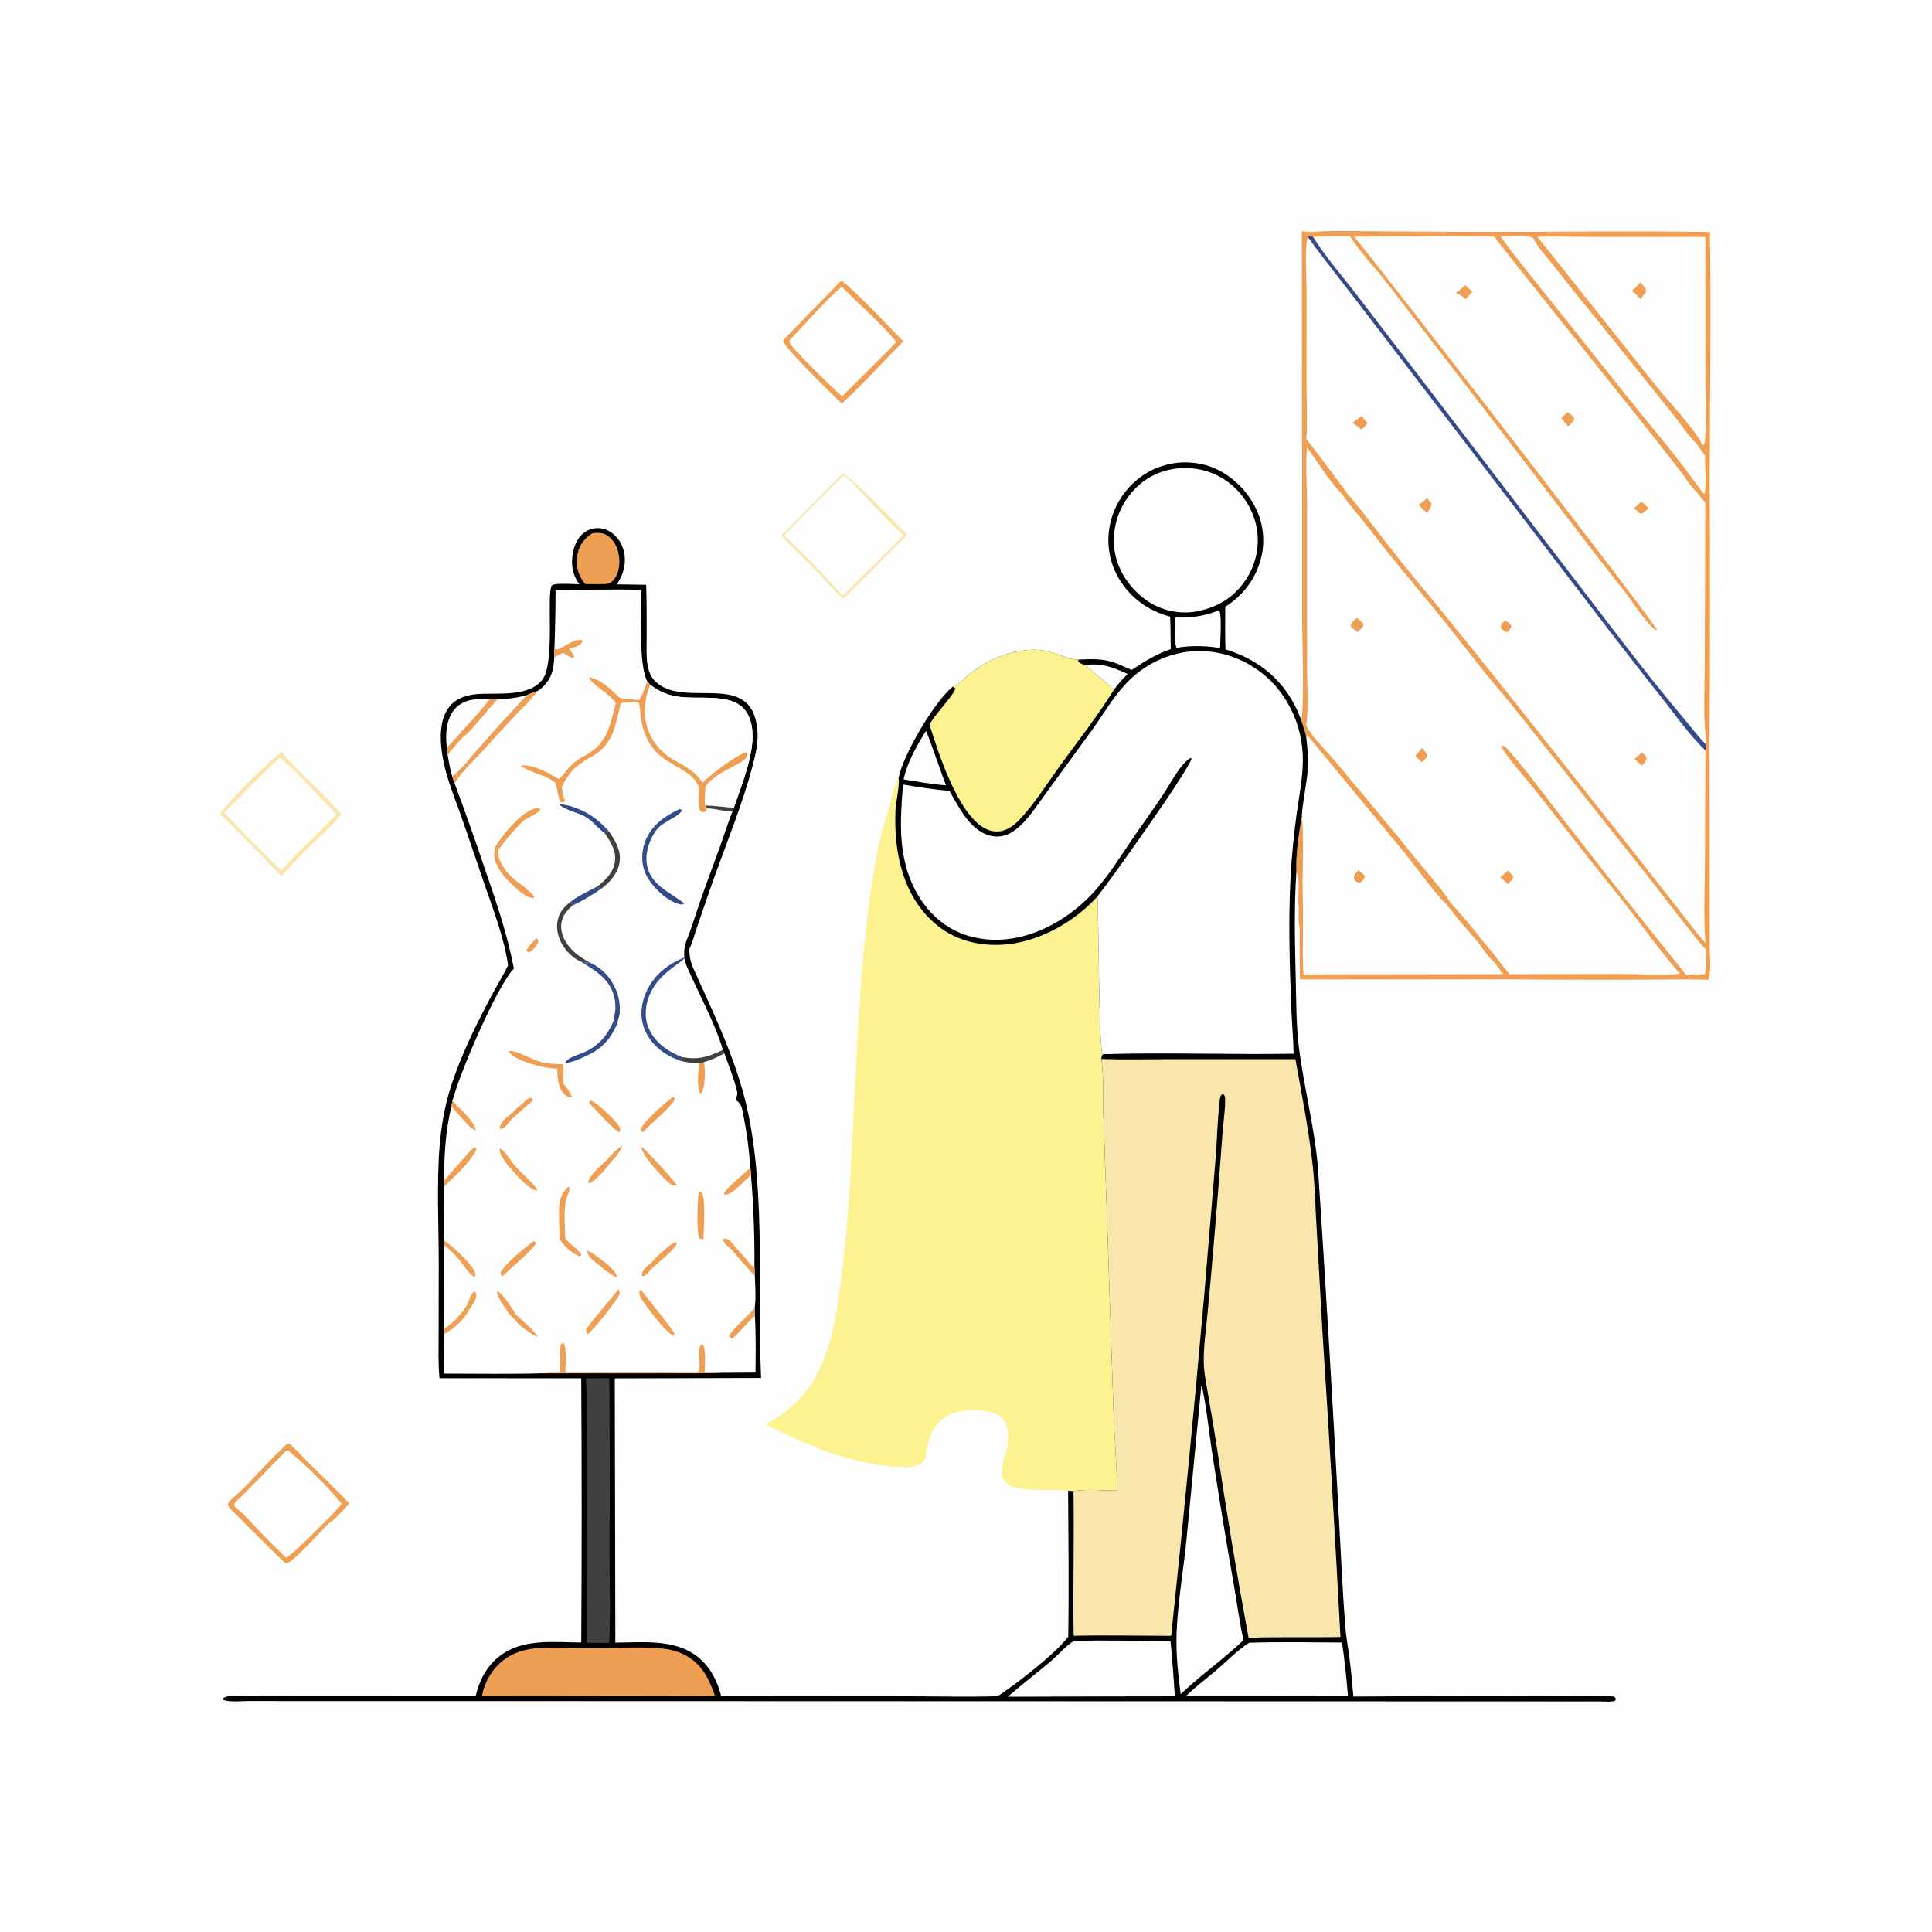 <?xml version="1.0" encoding="utf-8" ?>
<svg xmlns="http://www.w3.org/2000/svg" xmlns:xlink="http://www.w3.org/1999/xlink" width="1024" height="1024">
	<path fill="#FEFEFE" d="M0 0L1024 0L1024 1024L0 1024L0 0Z"/>
	<path fill="#EF9F53" d="M149.481 767.864C150.553 766.719 151.463 765.44 153.051 765.064C156.912 767.969 160.268 772.101 163.725 775.499C170.907 782.556 178.317 789.504 185.129 796.926C181.946 800.095 177.774 805.433 173.94 807.585C169.725 812.096 156.666 826.411 152.056 828.745C151.216 828.316 150.582 827.904 149.877 827.276C140.747 818.46 131.863 809.355 122.826 800.439C122.02 799.653 121.412 798.797 120.752 797.891C120.842 796.341 121.26 796.157 122.253 795.015C132.032 786.933 140.026 776.448 149.481 767.864Z"/>
	<path fill="#FEFEFE" d="M151.621 768.986L152.761 768.788C161.972 776.38 173.739 787.881 181.182 797.14L175.893 802.911C170.463 808.112 156.86 822.403 151.665 825.629C147.306 821.389 142.922 817.18 138.719 812.785C134.039 807.891 129.454 802.611 124.22 798.305L124.15 796.813C133.588 787.895 142.383 778.141 151.621 768.986Z"/>
	<path fill="#EF9F53" d="M445.136 149.411L446.176 148.978C450.2 151.032 474.563 176.563 478.734 180.899C476.91 182.774 475.067 184.995 473.084 186.676C464.276 195.825 455.539 205.381 446.131 213.905C439.959 207.936 418.616 187.155 415.202 181.2C415.449 179.528 416.694 178.648 417.856 177.541C426.838 168.053 436.162 158.9 445.136 149.411Z"/>
	<path fill="#FEFEFE" d="M418.738 180.08C427.667 170.775 436.455 160.353 446.171 151.924C455.574 161.746 466.488 170.695 475.078 181.193L471.91 184.646L446.318 210.092C441.552 205.863 420.481 185.652 418.312 181.337L418.738 180.08Z"/>
	<path fill="#F9E6AD" d="M149.095 398.416C159.006 410.111 171.046 419.864 180.952 431.598C177.307 435.99 173.451 439.918 169.109 443.62C162.282 450.42 155.415 457.145 149.159 464.483C141.822 457.024 134.823 449.218 127.334 441.915Q121.843 436.73 116.558 431.335C123.264 422.278 140.433 405.657 149.095 398.416Z"/>
	<path fill="#FEFEFE" d="M148.33 401.709C159.347 410.175 168.234 421.834 178.273 431.453C174.724 435.428 170.978 439.199 167.237 442.99C160.809 448.757 154.924 454.953 149.066 461.29C142.01 454.477 134.806 447.64 128.151 440.437L118.712 430.694C128.82 421.335 137.971 410.759 148.33 401.709Z"/>
	<path fill="#F9E6AD" d="M446.631 250.874C449.473 251.292 477.147 279.511 480.791 283.608C469.584 294.398 458.824 305.688 447.764 316.636L446.771 317.044C443.111 314.564 439.364 309.466 436.235 306.247C428.93 298.731 421.42 291.424 414.13 283.894L446.631 250.874Z"/>
	<path fill="#FEFEFE" d="M447.117 251.876C451.233 253.827 470.96 277.681 478.961 283.565C468.607 294.571 457.318 304.644 446.972 315.683C445.752 315.218 440.586 309.052 439.328 307.714C431.625 299.518 423.888 291.556 415.663 283.872C425.79 272.85 436.486 262.405 447.117 251.876Z"/>
	<path fill="#FCF290" d="M476.23 412.413C476.266 412.642 476.306 412.87 476.337 413.1C476.813 416.659 474.813 425.13 474.619 429.556C473.642 451.83 478.587 475.876 496.823 490.536C507.673 499.259 521.341 501.99 534.98 500.395C552.252 498.375 570.134 487.971 581.674 475.137C582.33 484.909 582.373 556.735 584.394 558.696L584.906 558.731L584.007 559.282L583.711 561.281C585.126 570.048 584.456 579.373 584.726 588.246L586.483 638.171L590.198 748.442C590.676 762.32 591.944 776.148 592.137 790.04C584.818 789.999 576.154 789.115 568.959 790.304L566.117 790.113C557.112 789.045 547.517 790.527 538.636 788.479C535.904 787.849 533.106 786.623 531.712 784.027C529.32 779.572 532.714 771.836 533.788 767.203C534.807 762.813 534.747 756.73 532.157 752.851C530.094 749.76 526.448 748.609 522.96 747.992C515.534 746.678 506.169 747.2 499.93 751.735C493.034 756.748 491.541 765.313 490.448 773.16C489.202 774.84 488.056 776.086 486.022 776.751C481.325 778.286 475.775 777.55 470.957 777.06C447.102 774.637 426.878 765.425 405.653 754.976C419.639 747.676 429.48 737.567 435.619 722.981C441.949 707.942 443.966 692.055 446.042 676.034C449.424 649.924 450.862 624.02 452.065 597.753L454.519 550.149C456.218 518.351 458.756 485.96 464.393 454.614C466.318 443.914 468.838 436.302 471.789 426.065C473.04 421.727 473.79 416.208 476.23 412.413Z"/>
	<path fill="#EF9F53" d="M694.736 122.931C705.555 122.155 716.503 122.514 727.345 122.581L778.606 122.897C821.156 123.037 863.75 122.234 906.3 122.97C906.936 166.867 906.292 210.845 906.17 254.75Q906.587 322.711 906.102 390.671L906.217 503.901C906.412 508.348 906.921 515.135 905.4 519.291Q899.224 519.109 893.046 519.073Q845.969 519.534 798.893 519.05L689.03 519.098C688.724 510.03 688.902 500.9 688.866 491.825C687.902 488.837 688.449 483.912 688.438 480.694C687.362 475.192 689.562 466.754 687.111 462.009C686.711 453.231 688.377 441.985 689.921 433.305C690.356 424.837 692.482 416.403 693.13 407.924C693.583 402.005 692.979 396.196 692.275 390.327C691.883 388.529 691.35 386.803 690.797 385.048L689.68 381.619C691.404 375.452 690.211 338.504 690.159 328.677L690.159 237.696L690.111 235.77L689.975 122.605L694.736 122.931Z"/>
	<path fill="#FEFEFE" d="M795.334 125.389C799.516 125.298 809.87 123.941 812.887 126.467C814.915 131.084 819.492 135.777 822.631 139.778Q834.694 155.185 847.135 170.29L886.144 218.887C890.481 224.22 894.65 230.862 899.569 235.579C900.833 237.56 902.115 239.404 903.601 241.227C903.654 245.444 904.668 258.527 903.337 261.911C902.676 261.176 902.016 260.448 901.391 259.681C889.761 243.195 876.627 227.881 864.004 212.179L804.045 137C801.022 133.235 798.216 129.265 795.334 125.389Z"/>
	<path fill="#FEFEFE" d="M824.846 125.376C851.167 125.808 877.535 125.493 903.864 125.598L903.905 203.48C903.892 210.874 904.706 229.408 903.287 235.572L902.751 235.77L902.135 235.442C899.226 228.613 883.469 211.688 877.775 204.598L814.82 125.446L824.846 125.376Z"/>
	<path fill="#EF9F53" d="M869.466 149.506C870.374 151.457 872.454 152.412 872.598 154.502C871.435 155.844 870.493 157.178 869.556 158.686C868.192 156.838 866.668 155.541 864.906 154.096C866.712 152.676 868.127 151.38 869.466 149.506Z"/>
	<path fill="#FEFEFE" d="M692.275 390.327L692.911 389.683L744.392 451.911C748.566 457.051 762.53 476.041 766.537 479.154C771.784 486.036 777.496 492.75 783.26 499.207C785.604 502.384 789.074 507.8 792.186 510.108C793.667 512.253 795.208 514.293 796.841 516.321L690.948 516.479C690.375 509.409 690.576 502.253 690.588 495.162Q690.703 480.985 690.399 466.81C690.512 461.418 691.07 437.112 689.921 433.305C690.356 424.837 692.482 416.403 693.13 407.924C693.583 402.005 692.979 396.196 692.275 390.327Z"/>
	<path fill="#EF9F53" d="M719.839 461.263C721.23 462.139 722.573 462.978 723.386 464.447C723.116 466.322 722.144 466.677 720.746 467.894C720.446 467.828 720.138 467.793 719.847 467.696C718.471 467.241 718.258 466.796 717.547 465.624C717.814 463.424 718.469 462.951 719.839 461.263Z"/>
	<path fill="#FEFEFE" d="M695.903 125.475Q705.651 125.23 715.4 125.098C721.08 133.846 728.703 141.743 735.114 150.009L776.433 203.58C804.724 240.056 832.345 277.042 860.916 313.3C864.996 318.478 872.602 330.525 877.535 334.036L878.155 333.78C877.512 330.458 728.786 138.524 717.739 125.392C742.415 125.507 767.31 124.609 791.958 125.436Q797.207 132.048 802.346 138.745L874.511 229.132Q883.119 240.031 891.607 251.024C893.911 254.005 896.376 258.251 899.195 260.65C900.688 262.608 902.165 264.544 903.827 266.365L903.575 350.969C903.578 363.151 902.636 377.294 904.008 389.167C903.998 390.951 903.96 392.733 904.093 394.513C899.426 389.751 895.28 384.105 890.964 378.989C876.525 361.873 862.978 344.184 849.394 326.388L774.722 228.902L719.705 157.07C711.841 146.718 702.711 136.53 695.903 125.475Z"/>
	<path fill="#EF9F53" d="M869.901 265.856C871.296 266.803 872.604 268.29 873.855 269.444L870.257 272.268C870.221 272.28 870.187 272.303 870.149 272.303C868.696 272.304 867.184 270.346 866.106 269.332L869.901 265.856Z"/>
	<path fill="#EF9F53" d="M831.007 218.423C832.272 219.467 833.567 220.304 834.348 221.786C834.091 223.547 832.585 224.602 831.365 225.778L830.902 225.743C829.719 224.353 828.598 222.93 827.492 221.478Q829.27 219.975 831.007 218.423Z"/>
	<path fill="#EF9F53" d="M776.628 151.078C777.78 152.399 779.214 153.454 780.574 154.552L776.725 158.529C775.167 156.898 773.611 156.193 771.59 155.287C773.417 153.983 775.04 152.665 776.628 151.078Z"/>
	<path fill="#FEFEFE" d="M693.571 124.958L695.903 125.475C702.711 136.53 711.841 146.718 719.705 157.07L774.722 228.902L849.394 326.388C862.978 344.184 876.525 361.873 890.964 378.989C895.28 384.105 899.426 389.751 904.093 394.513C904.49 395.924 904.334 396.479 903.918 397.824L903.658 458.438C903.57 472.103 902.839 486.232 903.942 499.854C899.509 494.944 895.509 489.396 891.399 484.205L862.061 446.813C823.881 399.03 786.449 350.605 747.381 303.552C739.879 294.517 732.832 285.035 725.582 275.794C722.162 271.434 718.804 266.747 714.941 262.781C713.305 260.264 693.427 233.594 692.405 232.854C693.044 224.38 692.504 215.465 692.523 206.948L692.529 153.291C692.506 146.704 691.375 130.852 693.226 125.649L693.571 124.958Z"/>
	<path fill="#EF9F53" d="M797.733 328.831C799.019 329.689 800.204 330.37 801.035 331.72C800.733 333.479 799.853 333.98 798.624 335.235C797.34 334.425 796.031 333.798 795.314 332.399C795.672 330.711 796.577 330.084 797.733 328.831Z"/>
	<path fill="#EF9F53" d="M870.153 398.907C871.336 399.526 872.185 400.647 872.803 401.799C872.601 403.522 871.313 404.573 870.192 405.793L866.338 402.399L870.153 398.907Z"/>
	<path fill="#EF9F53" d="M721.732 220.493C722.691 221.825 723.781 223.062 724.835 224.319C724.006 225.233 722.431 227.471 721.288 227.549C719.975 226.184 718.372 225.182 716.819 224.112C718.482 222.943 720.099 221.702 721.732 220.493Z"/>
	<path fill="#EF9F53" d="M756.397 264.002C757.12 264.958 757.894 265.858 758.67 266.771C758.802 268.801 757.402 270.283 756.359 272.011L751.831 267.553C753.527 266.502 754.92 265.34 756.397 264.002Z"/>
	<path fill="#344B8A" d="M693.571 124.958L695.903 125.475C702.711 136.53 711.841 146.718 719.705 157.07L774.722 228.902L849.394 326.388C862.978 344.184 876.525 361.873 890.964 378.989C895.28 384.105 899.426 389.751 904.093 394.513C904.49 395.924 904.334 396.479 903.918 397.824C894.935 389.128 887.29 377.995 879.474 368.196C860.686 344.639 842.575 320.639 824.213 296.758L722.908 164.54C713.091 151.527 702.722 138.898 693.226 125.649L693.571 124.958Z"/>
	<path fill="#FEFEFE" d="M692.305 384.314C693.702 377.837 692.735 360.5 692.772 353.038L692.761 270.003C692.79 259.088 691.921 247.853 692.721 236.99C698.49 245.07 704.303 254.795 711.263 261.856C715.761 268.408 721.27 274.274 726.078 280.603C737.243 295.299 749.116 309.205 760.825 323.442C769.747 334.292 778.219 345.531 787.013 356.49C791.971 362.669 797.302 368.562 802.205 374.772L871.584 462.162C879.079 471.647 886.331 481.32 893.868 490.772C897.014 494.718 900.15 499.228 903.788 502.718L904.284 503.69C904.122 507.76 904.41 512.457 903.579 516.413C900.305 516.452 897.028 516.428 893.77 516.793Q861.393 476.638 829.791 435.871C820.166 423.612 809.609 408.892 799.396 397.473C798.359 396.314 797.498 395.31 795.922 395.212C796.281 397.234 797.631 398.973 798.859 400.586C804.213 407.611 810.162 414.304 815.658 421.247Q836.638 448.252 858.042 474.923C868.864 488.491 878.887 502.935 890.321 515.975C886.718 517.09 863.896 516.203 858.003 516.196L800.134 516.359Q798.717 514.616 797.255 512.91Q791.047 504.617 784.229 496.816C779.372 490.203 773.639 483.857 768.218 477.688C764.143 470.962 757.495 463.936 752.505 457.72C737.733 439.321 722.455 421.15 707.31 403.053C703.452 398.444 694.222 389.444 692.305 384.314Z"/>
	<path fill="#EF9F53" d="M799.266 461.407C800.295 462.453 801.273 463.431 802.081 464.667C801.748 466.396 800.421 467.301 799.21 468.534L795.106 464.86C796.645 463.851 797.923 462.659 799.266 461.407Z"/>
	<path fill="#EF9F53" d="M753.788 396.375C754.92 397.926 756.331 398.993 756.487 400.929C755.614 401.999 754.698 403.01 753.76 404.02C752.44 403.07 751.279 401.823 750.102 400.697C751.294 399.228 752.553 397.809 753.788 396.375Z"/>
	<path fill="#EF9F53" d="M719.122 327.452C720.421 328.568 721.713 329.403 722.73 330.812C722.528 332.633 720.779 333.787 719.497 335.068C718.231 334.043 716.998 333.049 715.878 331.864C715.933 330.151 717.937 328.678 719.122 327.452Z"/>
	<path d="M620.182 326.844C608.32 323.629 598.674 316.596 592.559 305.841Q592.079 304.981 591.642 304.099Q591.204 303.216 590.811 302.314Q590.417 301.411 590.068 300.49Q589.719 299.569 589.416 298.632Q589.112 297.695 588.855 296.745Q588.598 295.794 588.387 294.832Q588.177 293.87 588.014 292.898Q587.851 291.927 587.735 290.949Q587.62 289.971 587.553 288.989Q587.486 288.006 587.466 287.022Q587.447 286.037 587.476 285.053Q587.505 284.068 587.583 283.086Q587.66 282.105 587.785 281.128Q587.91 280.151 588.083 279.181Q588.256 278.212 588.476 277.252Q588.696 276.292 588.963 275.344Q589.24 274.354 589.564 273.378Q589.889 272.402 590.261 271.444Q590.634 270.485 591.052 269.546Q591.471 268.607 591.935 267.69Q592.4 266.772 592.908 265.879Q593.417 264.985 593.969 264.117Q594.521 263.25 595.115 262.41Q595.709 261.571 596.343 260.761Q596.977 259.952 597.651 259.175Q598.324 258.398 599.034 257.654Q599.745 256.911 600.491 256.203Q601.237 255.496 602.017 254.826Q602.797 254.156 603.609 253.524Q604.42 252.893 605.262 252.303Q606.104 251.712 606.974 251.164Q607.844 250.615 608.739 250.11Q609.599 249.635 610.48 249.202Q611.362 248.77 612.264 248.38Q613.166 247.991 614.085 247.646Q615.005 247.301 615.94 247.001Q616.876 246.702 617.824 246.448Q618.773 246.194 619.733 245.986Q620.693 245.778 621.662 245.618Q622.631 245.457 623.607 245.343Q624.583 245.23 625.563 245.164Q626.543 245.098 627.525 245.08Q628.507 245.062 629.488 245.092Q630.47 245.121 631.449 245.198Q632.428 245.276 633.403 245.401Q634.377 245.525 635.344 245.697Q636.311 245.869 637.269 246.088Q638.226 246.307 639.172 246.572C650.032 249.684 659.271 257.77 664.661 267.598Q665.135 268.445 665.566 269.316Q665.997 270.186 666.383 271.077Q666.77 271.968 667.111 272.877Q667.452 273.786 667.746 274.712Q668.041 275.637 668.288 276.576Q668.536 277.515 668.736 278.465Q668.936 279.416 669.088 280.375Q669.239 281.334 669.342 282.3Q669.445 283.265 669.5 284.235Q669.554 285.204 669.559 286.175Q669.564 287.146 669.52 288.117Q669.477 289.087 669.384 290.053Q669.291 291.02 669.15 291.981Q669.009 292.941 668.819 293.894Q668.63 294.846 668.392 295.788Q668.155 296.73 667.87 297.658C664.754 307.896 658.372 315.88 649.414 321.616C649.362 329.133 649.271 336.647 649.523 344.161C665.51 349.097 678.221 358.491 686.079 373.474C687.447 376.082 688.633 378.866 689.68 381.619L690.797 385.048C691.35 386.803 691.883 388.529 692.275 390.327C692.979 396.196 693.583 402.005 693.13 407.924C692.482 416.403 690.356 424.837 689.921 433.305C688.377 441.985 686.711 453.231 687.111 462.009C685.835 481.218 686.338 500.763 686.803 520.005C687.085 531.657 687.003 543.668 688.462 555.239C691.1 576.159 697.044 599.089 698.614 619.813Q704.592 710.765 709.5 801.781C710.661 821.923 711.484 842.132 713.035 862.246C713.418 867.215 714.378 872.139 715.027 877.079C715.991 884.412 716.703 891.842 717.337 899.209Q768.679 898.84 820.022 899.031C825.957 899.03 852.237 898.185 855.701 899.332L856.397 900.207L856.249 901.256C854.591 902.278 850.04 901.794 847.993 901.799L290.056 901.62L163.372 901.619L132.04 901.579C128.239 901.569 123.263 902.17 119.635 901.364C118.894 901.2 118.815 901.125 118.228 900.83L118.348 900.046C119.46 899.383 120.33 899.057 121.632 898.962C126.185 898.631 130.943 898.994 135.518 899.013L162.575 899.037L252.103 899.079C254.233 889.585 258.942 881.28 267.333 876.006C279.298 868.486 294.585 870.519 308.07 870.543Q308.529 800.528 308.065 730.513L232.937 730.477C232.198 722.582 232.47 714.489 232.48 706.559L232.546 671.022C232.573 650.632 231.356 627.004 233.042 606.962C233.907 596.68 235.729 586.205 238.858 576.363C244.253 559.391 252.292 543.238 260.6 527.541C263.405 522.24 266.704 517.06 269.291 511.67C267.236 497.044 261.522 482.419 256.713 468.509C252.431 456.124 248.368 443.686 243.979 431.332C240.346 421.108 236.082 410.903 234.428 400.131C233.167 391.914 232.736 381.485 238.184 374.562C241.614 370.203 247.072 368.44 252.415 367.936C262.911 366.947 279.594 369.83 287.255 360.54C294.637 351.591 289.243 313.285 292.66 310.13C292.884 309.923 294.147 309.679 294.462 309.642C298.521 309.167 302.982 309.571 307.077 309.673C303.469 304.813 302.567 299.495 303.548 293.54C304.254 289.257 306.13 284.821 309.744 282.203Q310.251 281.832 310.794 281.515Q311.337 281.199 311.91 280.942Q312.483 280.685 313.08 280.489Q313.678 280.293 314.292 280.161Q314.906 280.03 315.531 279.963Q316.156 279.896 316.784 279.896Q317.413 279.895 318.038 279.961Q318.662 280.026 319.277 280.157C323.138 280.985 326.407 283.639 328.469 286.948C331.26 291.425 331.836 296.923 330.528 301.986C329.809 304.77 328.491 307.311 326.943 309.716L342.472 309.955C342.811 319.009 342.73 328.067 342.75 337.126C342.763 342.465 342.308 348.324 343.429 353.57C344.079 356.615 345.416 359.444 347.752 361.556C363.614 375.893 398.743 354.494 401.438 387.146C401.912 392.892 400.781 398.527 399.367 404.071C393.605 426.675 384.285 448.538 376.612 470.551L369.086 492.465C367.957 495.767 366.986 499.9 365.341 502.952C365.39 506.232 365.725 508.824 366.885 511.93C376.528 533.45 386.712 554.258 393.32 577.021C406.709 623.148 401.257 682.282 403.393 730.345L325.848 730.552L326.142 870.623C342.041 870.534 359.918 868.208 372.323 880.41C377.416 885.42 380.52 892.129 382.246 898.983L480.309 899.062C496.426 899.06 512.696 899.526 528.801 899.031C538.97 892.312 559.018 876.844 566.176 867.518C566.619 841.765 566.282 815.875 566.117 790.113L568.959 790.304C576.154 789.115 584.818 789.999 592.137 790.04C591.944 776.148 590.676 762.32 590.198 748.442L586.483 638.171L584.726 588.246C584.456 579.373 585.126 570.048 583.711 561.281L584.007 559.282L584.906 558.731L584.394 558.696C582.373 556.735 582.33 484.909 581.674 475.137C570.134 487.971 552.252 498.375 534.98 500.395C521.341 501.99 507.673 499.259 496.823 490.536C478.587 475.876 473.642 451.83 474.619 429.556C474.813 425.13 476.813 416.659 476.337 413.1C476.306 412.87 476.266 412.642 476.23 412.413C478.692 400.056 495.123 371.932 504.979 363.973C507.756 363.464 511.727 358.969 514.066 357.129C523.585 349.638 534.424 344.996 546.602 344.413C557.436 343.893 564.912 349.623 571.022 349.611C571.281 349.611 571.54 349.595 571.799 349.587C579.015 349.226 585.208 348.989 592.089 351.731C594.715 352.777 597.191 354.123 599.869 355.043C606.386 350.735 613.058 346.563 620.513 344.063C620.422 338.338 620.48 332.559 620.182 326.844Z"/>
	<path fill="#FEFEFE" d="M575.467 352.457C584.145 351.33 589.948 353.779 597.706 357.207C594.987 359.933 592.468 362.554 590.325 365.768C585.936 360.726 579.838 357.481 575.467 352.457Z"/>
	<path fill="#FEFEFE" d="M236.873 396.512Q236.486 393.507 236.482 390.477C236.468 384.945 237.792 378.767 241.953 374.84C246.866 370.203 253.412 370.377 259.689 370.469C254.545 377.36 248.358 383.67 242.663 390.12L236.873 396.512Z"/>
	<path fill="#FEFEFE" d="M490.788 387.399C491.705 388.764 499.766 412.229 501.381 416.215C497.554 415.968 493.825 415.493 490.036 414.904L478.945 413.096C480.751 404.296 486.028 394.978 490.788 387.399Z"/>
	<path fill="#FEFEFE" d="M645.955 323.512L646.387 323.784C647.609 327.444 646.71 338.983 646.698 343.475C639.023 342.205 631.682 342.08 623.989 343.298L623.41 343.066C622.2 338.408 622.928 332.076 622.886 327.207C631.105 327.703 638.308 326.526 645.955 323.512Z"/>
	<path fill="#EF9F53" d="M314.071 282.569C317.129 282.353 319.563 282.176 322.162 284.02C325.466 286.364 327.327 290.179 327.988 294.099C328.694 298.287 328.265 303.379 325.616 306.859C324.314 308.569 323.251 309.235 321.125 309.514C317.453 309.68 313.803 309.633 310.13 309.565Q309.376 308.583 308.679 307.56C305.903 303.468 305.062 298.339 306.124 293.518C307.21 288.584 309.87 285.23 314.071 282.569Z"/>
	<path fill="#FEFEFE" d="M279.502 368.321C270.919 377.566 262.324 386.754 254.101 396.327C251.68 398.82 242.253 410.78 239.646 411.425C238.514 407.811 237.962 403.925 237.251 400.205C237.031 399.008 236.99 397.726 236.873 396.512L242.663 390.12C248.358 383.67 254.545 377.36 259.689 370.469L263.916 370.465Q267.871 370.524 271.79 369.985Q275.709 369.446 279.502 368.321Z"/>
	<path fill="#EF9F53" d="M259.689 370.469L263.916 370.465C258.286 376.097 250.566 386.954 244.856 391.211C242.256 394.153 239.612 397.064 237.251 400.205C237.031 399.008 236.99 397.726 236.873 396.512L242.663 390.12C248.358 383.67 254.545 377.36 259.689 370.469Z"/>
	<path fill="#40413F" d="M310.572 730.476L322.979 730.456Q323.347 775.927 323.062 821.398C323.017 837.796 323.66 854.385 322.898 870.763L311.065 870.72L311.104 775.279C311.053 760.353 311.275 745.388 310.572 730.476Z"/>
	<path fill="#FEFEFE" d="M662.042 870.696C678.42 870.135 694.912 870.506 711.299 870.571C712.71 879.959 713.67 889.518 714.448 898.978L681.25 899.036L628.556 899.003C633.477 894.112 639.271 889.87 644.554 885.349C650.17 880.543 655.847 874.689 662.042 870.696Z"/>
	<path fill="#FEFEFE" d="M569.552 869.751C586.433 869.183 603.498 869.74 620.4 869.838Q621.787 884.437 622.688 899.075L587.125 899.127L534.137 899.3C541.439 892.895 549.225 887.026 556.641 880.753C560.423 877.554 563.873 873.478 567.831 870.602C568.395 870.192 568.907 869.999 569.552 869.751Z"/>
	<path fill="#EF9F53" d="M283.301 873.668C294.757 873.02 306.446 873.615 317.93 873.574C329.038 873.534 340.783 872.624 351.775 873.834Q354.449 874.111 357.04 874.831Q359.63 875.551 362.064 876.694C371.726 881.34 375.549 889.236 378.976 898.792C369.633 899.063 360.226 898.86 350.875 898.881L255.455 898.997Q255.783 897.102 256.342 895.261Q256.901 893.421 257.682 891.664Q258.464 889.906 259.456 888.259Q260.449 886.611 261.637 885.099C267.148 878.023 274.595 874.738 283.301 873.668Z"/>
	<path fill="#FEFEFE" d="M636.739 734.344C638.55 738.632 641.145 761.496 642.145 767.902Q647.7 804.368 654.082 840.698C655.738 850.188 656.985 859.929 659.05 869.32C651.906 876.141 643.971 882.291 636.352 888.575C632.717 891.6 629.214 894.689 625.771 897.932C624.393 887.549 623.246 876.353 623.604 865.877C624.162 849.566 627.223 832.62 628.837 816.318L636.739 734.344Z"/>
	<path fill="#FEFEFE" d="M624.724 248.18C633.857 247.503 642.731 249.702 650.249 255.021Q651.034 255.583 651.791 256.183Q652.548 256.782 653.275 257.418Q654.002 258.054 654.697 258.724Q655.392 259.395 656.053 260.098Q656.715 260.802 657.341 261.537Q657.967 262.272 658.557 263.036Q659.147 263.801 659.699 264.594Q660.251 265.386 660.763 266.204Q661.276 267.023 661.748 267.865Q662.22 268.708 662.65 269.572Q663.081 270.437 663.469 271.321Q663.856 272.205 664.201 273.108Q664.545 274.01 664.845 274.928Q665.144 275.846 665.399 276.777Q665.654 277.709 665.863 278.651Q666.072 279.594 666.235 280.546Q666.376 281.476 666.471 282.412Q666.566 283.348 666.615 284.287Q666.663 285.226 666.665 286.167Q666.667 287.108 666.622 288.047Q666.578 288.987 666.486 289.923Q666.395 290.859 666.257 291.79Q666.12 292.72 665.936 293.643Q665.753 294.565 665.523 295.478Q665.294 296.39 665.02 297.29Q664.746 298.19 664.428 299.075Q664.109 299.96 663.748 300.828Q663.386 301.696 662.981 302.546Q662.577 303.395 662.131 304.223Q661.685 305.051 661.198 305.856Q660.712 306.661 660.186 307.441Q659.66 308.221 659.096 308.974C652.392 318.059 643.384 322.66 632.384 324.35Q631.504 324.457 630.621 324.519Q629.737 324.582 628.851 324.601Q627.966 324.62 627.08 324.595Q626.195 324.57 625.311 324.501Q624.428 324.432 623.549 324.32Q622.671 324.207 621.799 324.051Q620.927 323.895 620.063 323.696Q619.2 323.497 618.348 323.255Q617.495 323.013 616.656 322.73Q615.817 322.446 614.993 322.121Q614.169 321.796 613.361 321.431Q612.554 321.065 611.766 320.66Q610.979 320.255 610.212 319.812Q609.445 319.368 608.701 318.887Q607.957 318.406 607.238 317.889Q606.519 317.371 605.826 316.819C597.82 310.531 591.783 301.036 590.631 290.82Q590.521 289.871 590.457 288.917Q590.394 287.963 590.378 287.008Q590.362 286.052 590.393 285.097Q590.424 284.141 590.502 283.189Q590.58 282.236 590.705 281.289Q590.83 280.341 591.002 279.401Q591.173 278.461 591.391 277.53Q591.609 276.599 591.873 275.681Q592.136 274.762 592.445 273.857Q592.753 272.953 593.106 272.064Q593.458 271.176 593.855 270.306Q594.251 269.436 594.689 268.587Q595.128 267.738 595.608 266.911Q596.088 266.085 596.608 265.283Q597.128 264.481 597.687 263.706Q598.246 262.931 598.843 262.184C605.536 253.796 614.127 249.299 624.724 248.18Z"/>
	<path fill="#FCF290" d="M504.979 363.973C507.756 363.464 511.727 358.969 514.066 357.129C523.585 349.638 534.424 344.996 546.602 344.413C557.436 343.893 564.912 349.623 571.022 349.611C571.281 349.611 571.54 349.595 571.799 349.587L571.385 350.482C572.54 351.766 573.778 352.106 575.467 352.457C579.838 357.481 585.936 360.726 590.325 365.768C581.72 379.509 571.466 392.566 561.944 405.697C555.133 415.089 548.577 425.644 540.684 434.095C538.241 436.711 535.469 439.099 531.987 440.161C528.483 441.229 525.034 440.708 521.845 438.968C507.553 431.171 497.331 399.045 492.667 384.073C494.858 379.353 505.905 368.016 506.386 364.821L504.979 363.973Z"/>
	<path fill="#FEFEFE" d="M503.221 419.139C508.081 427.72 514.012 439.81 524.263 442.803Q524.972 443.01 525.699 443.144Q526.425 443.279 527.162 443.34Q527.898 443.401 528.637 443.388Q529.376 443.374 530.109 443.287Q530.843 443.2 531.565 443.039Q532.286 442.879 532.987 442.646Q533.689 442.414 534.363 442.113Q535.038 441.812 535.679 441.444C542.986 437.338 548.274 428.746 553.13 422.154L578.637 387.16C584.276 379.266 589.571 370.238 596.06 363.089C609.415 348.376 629.153 341.785 648.502 346.676Q649.803 347.01 651.087 347.407Q652.37 347.805 653.632 348.264Q654.894 348.724 656.133 349.245Q657.371 349.766 658.582 350.348Q659.793 350.929 660.975 351.568Q662.156 352.208 663.304 352.905Q664.453 353.602 665.566 354.355Q666.679 355.107 667.753 355.913Q668.828 356.719 669.862 357.577Q670.896 358.435 671.887 359.342Q672.877 360.249 673.822 361.204Q674.767 362.159 675.664 363.159Q676.561 364.159 677.408 365.202Q678.255 366.245 679.05 367.328Q679.845 368.411 680.585 369.532Q681.326 370.652 682.011 371.808C687.113 380.384 689.94 389.523 690.46 399.497C691.025 410.325 688.589 421.479 687.138 432.179Q684.88 449.009 683.98 465.965C682.796 489.125 683.573 512.56 684.483 535.718C684.781 543.294 685.539 550.939 685.64 558.502C652.085 559.047 618.447 557.741 584.906 558.731L584.394 558.696C582.373 556.735 582.33 484.909 581.674 475.137C588.925 465.986 629.511 409.101 631.564 402.075L631.036 401.763C625.749 404.683 620.683 414.751 617.211 420.023C611.717 428.361 605.823 436.442 600.178 444.678C593.781 454.009 587.671 464.072 580.063 472.466C563.705 490.514 538.079 503.213 513.509 496.096C500.853 492.43 491.401 483.564 485.257 472.099C475.816 454.482 477.029 435.045 478.622 415.827C486.786 417.145 494.964 418.546 503.221 419.139Z"/>
	<path fill="#F9E6AD" d="M583.711 561.281C595.202 561.69 606.788 561.393 618.289 561.382L686.601 561.368C690.049 580.601 693.982 600.357 695.974 619.773C696.837 628.179 697.019 636.71 697.517 645.15L701.007 707.194Q706.238 787.382 710.458 867.629C694.232 867.967 677.972 867.467 661.759 868.044Q652.287 816.753 644.666 765.154Q642.593 752.271 640.366 739.413C639.405 733.725 638.129 727.89 638.019 722.106C637.854 713.402 639.287 704.242 640.089 695.566Q642.297 672.005 644.238 648.42Q646.214 625.046 647.864 601.647C648.312 595.499 649.382 588.905 649.338 582.78C649.331 581.762 649.237 580.965 648.656 580.118L647.546 580.102C646.662 581.273 646.672 581.697 646.496 583.166C645.249 593.565 645.08 604.195 644.249 614.648L638.181 687.472Q630.261 777.323 620.738 867.019C603.532 866.989 586.249 866.603 569.051 866.999C568.621 841.436 569.412 815.853 568.959 790.304C576.154 789.115 584.818 789.999 592.137 790.04C591.944 776.148 590.676 762.32 590.198 748.442L586.483 638.171L584.726 588.246C584.456 579.373 585.126 570.048 583.711 561.281Z"/>
	<path fill="#FEFEFE" d="M294.452 312.516C309.632 312.771 324.864 312.183 340.022 312.604C340.101 324.043 338.244 351.998 343.091 361.164L344.611 362.906C348.579 365.947 352.46 367.876 357.367 368.89C372.558 372.028 395.802 363.896 398.652 386.304C400.246 398.838 393.036 416.161 388.976 428.06C388.733 428.732 388.533 429.527 388.194 430.15C385.652 436.574 383.612 443.182 381.271 449.681C377.977 458.822 374.489 467.877 371.321 477.066C368.82 484.32 366.583 491.807 363.726 498.918C362.202 503.905 362.139 507.204 363.993 512.177C370.364 526.762 378.509 541.216 383.168 556.437L383.931 558.324C386.356 564.978 389.02 571.665 390.718 578.552C391.019 579.775 390.646 580.649 390.328 581.801C390.107 582.603 390.178 582.303 390.34 583.294C393.262 585.224 393.367 587.909 394.033 591.211Q396.772 605.011 397.697 619.049C397.883 620.334 398.068 621.567 398.039 622.871Q400.058 647.174 399.875 671.561C399.937 673.107 399.964 674.666 400.07 676.209C400.286 681.735 400.767 687.708 400.013 693.188L400.074 697.176C400.724 707.244 400.517 717.42 400.437 727.507L382.729 727.629Q376.114 727.908 369.494 727.892L287.828 727.891C270.419 728.37 252.906 728.054 235.485 728.059C235.15 721.107 235.342 714.105 235.389 707.146L235.454 704.293C235.247 689.528 235.437 674.739 235.461 659.971L235.413 657.523C235.687 647.978 235.384 638.342 235.445 628.787L235.406 625.715C235.366 612.425 236.14 599.457 239.221 586.475L239.8 583.505C243.367 569.345 263.439 522.405 272.374 513.391C268.8 494.783 262.882 477.569 256.711 459.708Q249.183 437.289 240.92 415.131L239.646 411.425C242.253 410.78 251.68 398.82 254.101 396.327C262.324 386.754 270.919 377.566 279.502 368.321C281.29 367.443 283.219 366.828 285.091 366.151C285.86 365.661 286.524 365.159 287.199 364.541C292.329 359.847 293.512 354.999 293.762 348.315C293.742 346.91 293.792 345.505 293.828 344.101Q294.443 328.315 294.452 312.516Z"/>
	<path fill="#EF9F53" d="M284.298 497.276C285.238 498.046 285.204 497.978 285.357 499.184C284.353 501.786 282.585 503.461 280.246 504.911L279.295 504.26L279.252 503.201C280.472 500.851 282.442 499.128 284.298 497.276Z"/>
	<path fill="#344B8A" d="M316.578 469.853C317.047 470.301 317.649 471.003 318.209 471.364C313.495 474.644 308.709 477.415 303.542 479.915L302.344 478.081C306.199 474.801 312.116 472.324 316.578 469.853Z"/>
	<path fill="#EF9F53" d="M239.8 583.505C242.654 586.333 252.09 595.138 252.145 599.097C249.365 598.873 241.927 589.016 239.221 586.475L239.8 583.505Z"/>
	<path fill="#EF9F53" d="M370.509 563.63L373.094 562.939C373.938 567.19 373.802 575.243 372.023 579.136L371.187 579.554C369.01 575.563 370.23 568.107 370.509 563.63Z"/>
	<path fill="#EF9F53" d="M311.151 662.838C312.542 663.283 313.474 663.823 314.641 664.695C318.285 667.414 326.474 672.736 327.133 677.163C323.549 675.744 320.075 672.686 317.094 670.219C314.629 668.177 311.454 666.177 311.151 662.838Z"/>
	<path fill="#EF9F53" d="M400.013 693.188L400.074 697.176C398.04 699.149 389.085 709.163 388.081 709.462C386.986 708.955 386.899 708.964 386.337 707.91C390.009 702.59 395.784 698.217 400.013 693.188Z"/>
	<path fill="#EF9F53" d="M397.697 619.049C397.883 620.334 398.068 621.567 398.039 622.871C394.631 625.422 388.985 632.618 384.879 633.138C384.066 633.241 384.289 633.225 383.689 632.693C384.686 629.804 394.902 621.649 397.697 619.049Z"/>
	<path fill="#40413F" d="M383.168 556.437L383.931 558.324C380.432 560.147 376.928 561.928 373.094 562.939L370.509 563.63C367.269 563.555 364.296 563.042 361.129 562.389L361.49 560.271C370.148 561.868 375.448 560.182 383.168 556.437Z"/>
	<path fill="#EF9F53" d="M235.413 657.523C239.236 659.807 250.579 670.34 251.776 674.516C252.004 675.308 251.971 675.372 252.005 676.096L251.335 676.877C248.314 675.067 245.242 669.786 242.816 667.024C240.595 664.497 238.08 662.084 235.461 659.971L235.413 657.523Z"/>
	<path fill="#EF9F53" d="M312.507 583.354C313.001 583.401 313.3 583.402 313.794 583.6C316.798 584.806 327.668 595.104 328.666 597.937C328.954 598.754 328.418 599.426 328.109 600.181C325.045 598.564 315.278 587.775 312.282 584.602L312.507 583.354Z"/>
	<path fill="#EF9F53" d="M277.069 584.816C278.349 583.554 279.417 582.17 281.264 581.844L282.253 582.188C282.199 583.34 282.071 583.622 281.21 584.509C280.672 585.063 279.902 585.532 279.27 585.982L271.06 593.323C269.781 594.855 268.2 597.247 266.39 598.068C265.484 598.48 265.863 598.42 264.906 598.066C264.904 597.892 264.881 597.717 264.902 597.544C265.292 594.426 269.577 591.387 271.909 589.506C273.281 587.721 275.349 586.277 277.069 584.816Z"/>
	<path fill="#EF9F53" d="M321.166 615.328C323.915 612.202 326.421 609.298 330.057 607.162C328.525 610.071 326.969 612.901 324.474 615.117C321.908 618.284 315.843 626.232 312.13 627.095L311.791 626.471C312.898 622.373 318.07 618.133 321.166 615.328Z"/>
	<path fill="#EF9F53" d="M293.828 344.101C297.526 345.017 303.338 338.155 308.498 339.265C308.707 340.193 308.866 339.977 308.341 340.692C306.947 342.592 303.788 343.2 301.619 343.868C302.69 345.295 303.885 346.624 304.262 348.408L303.72 348.879C301.745 348.229 300.223 347.177 298.514 346.028L293.762 348.315C293.742 346.91 293.792 345.505 293.828 344.101Z"/>
	<path fill="#EF9F53" d="M235.406 625.715C238.063 622.883 249.257 609.545 251.138 608.212L252.147 608.406L252.572 609.305C248.762 616.588 241.445 623.193 235.445 628.787L235.406 625.715Z"/>
	<path fill="#EF9F53" d="M388.052 662.619C386.442 661.081 384.001 659.423 383.295 657.273L383.732 656.465C383.925 656.465 384.119 656.446 384.312 656.465C386.888 656.72 388.681 659.641 390.191 661.493C392.378 663.909 394.807 666.31 396.689 668.967C397.719 670.074 398.396 671.104 399.875 671.561C399.937 673.107 399.964 674.666 400.07 676.209C398.186 674.49 396.636 672.619 395.043 670.642C392.547 668.318 390.307 665.212 388.052 662.619Z"/>
	<path fill="#EF9F53" d="M356.599 581.359L357.507 581.962L357.607 582.995C354.842 587.517 345.231 595.222 340.862 600.084C340.004 599.831 340.072 599.712 339.55 599.041C340.147 594.986 352.946 584.242 356.599 581.359Z"/>
	<path fill="#EF9F53" d="M282.65 657.901L283.773 658.327L283.97 659.236C281.765 662.909 270.289 672.574 266.354 676.407L265.328 675.464L265.346 674.445C269.027 668.349 277.109 662.395 282.65 657.901Z"/>
	<path fill="#EF9F53" d="M339.836 607.918C339.975 607.952 340.118 607.971 340.252 608.021C341.632 608.528 358.079 626.566 358.806 628.265C357.056 628.392 356.456 628.494 355.059 627.389C351.461 624.546 340.226 612.337 339.836 607.918Z"/>
	<path fill="#EF9F53" d="M344.883 669.549C347.222 666.92 355.082 659.056 358.133 658.298L358.841 658.813C358.031 662.115 348.325 669.613 345.34 672.475C344.311 673.674 343.076 675.441 341.648 676.111C340.779 676.519 341.155 676.446 340.181 676.134C340.181 675.941 340.161 675.746 340.18 675.553C340.432 672.908 343.024 671.161 344.883 669.549Z"/>
	<path fill="#EF9F53" d="M327.709 683.345C328.355 684.084 328.301 684.537 328.488 685.48C327.382 689.096 314.884 704.354 311.602 707.136L310.672 705.857C310.674 705.49 310.562 705.103 310.68 704.755C311.412 702.587 324.978 687.21 327.709 683.345Z"/>
	<path fill="#EF9F53" d="M264.737 608.749C265.147 608.903 265.5 609.006 265.864 609.256C268.261 610.9 270.615 615.201 272.62 617.533C276.104 621.588 280.311 624.997 283.754 629.041C284.37 629.766 284.52 630.281 284.656 631.198C280.344 630.14 275.542 624.786 272.643 621.563C270.105 618.741 264.52 612.703 264.737 608.749Z"/>
	<path fill="#344B8A" d="M320.525 441.598C317.185 439.353 314.64 435.659 311.122 433.415C306.666 430.574 300.77 429.993 296.603 426.629L297.062 426.295C301.434 426.667 304.748 427.928 308.686 429.709C314.469 432.324 318.761 436.268 322.977 440.908L321.181 440.912L320.525 441.598Z"/>
	<path fill="#EF9F53" d="M370.417 631.381L372.092 632.179C374.078 636.18 372.994 651.666 372.841 656.868C372.033 656.746 371.311 656.551 370.526 656.329C369.182 653.313 369.636 635.111 370.417 631.381Z"/>
	<path fill="#EF9F53" d="M247.755 691.396C248.586 689.163 249.254 686.796 250.784 684.938L251.807 684.57C252.472 685.563 252.534 686.251 252.335 687.448C251.956 689.719 250.086 692.166 248.735 693.986C246.083 699.441 240.627 704.18 235.389 707.146L235.454 704.293C240.63 700.805 244.445 696.65 247.755 691.396Z"/>
	<path fill="#EF9F53" d="M272.073 698.575C270.469 697.567 269.027 695.047 267.963 693.49C266.544 691.414 263.073 686.709 263.524 684.268C267.051 686.012 271.294 693.635 273.636 696.953C277.484 700.577 282.386 704.356 285.229 708.828C280.048 706.27 275.721 703.112 272.073 698.575Z"/>
	<path fill="#EF9F53" d="M338.954 683.719L340.204 684.25C342.517 687.189 357.035 705.428 357.315 706.536C357.452 707.078 357.406 707.649 357.452 708.206C353.364 706.847 345.193 695.688 342.261 691.731C340.285 689.066 338.438 687.17 338.954 683.719Z"/>
	<path fill="#40413F" d="M320.525 441.598L321.181 440.912L322.977 440.908C326.461 446.193 329.681 451.486 328.183 458.116C326.931 463.654 322.734 468.162 318.209 471.364C317.649 471.003 317.047 470.301 316.578 469.853C320.69 466.676 324.543 462.99 325.734 457.711C327.119 451.568 323.763 446.467 320.525 441.598Z"/>
	<path fill="#40413F" d="M307.975 509.77C304.905 508.407 301.799 505.799 299.742 503.183C296.536 499.107 294.6 493.707 295.452 488.501C296.209 483.87 298.638 480.785 302.344 478.081L303.542 479.915C300.234 482.7 297.696 485.801 297.448 490.311C297.179 495.181 299.598 499.641 302.843 503.101C305.641 506.083 309.027 508.146 312.543 510.156C310.916 510.317 309.573 510.082 307.975 509.77Z"/>
	<path fill="#EF9F53" d="M297.033 727.609C297.037 723.962 296.263 715.746 297.336 712.649C297.567 711.984 298.004 711.989 298.596 711.717C300.618 714.509 299.654 723.89 299.656 727.633C322.951 727.571 346.259 727.4 369.552 727.639C372.693 723.979 368.436 716.696 371.727 712.611L372.629 712.582C374.343 716.435 373.502 723.275 373.468 727.56C376.534 727.564 379.672 727.438 382.729 727.629Q376.114 727.908 369.494 727.892L287.828 727.891C290.854 727.533 293.985 727.642 297.033 727.609Z"/>
	<path fill="#EF9F53" d="M301.259 628.876C301.745 629.487 301.814 629.341 301.794 630.065C301.734 632.332 300.026 634.855 299.703 637.283C298.882 643.467 299.437 650.04 299.575 656.267C301.777 659.491 306.664 661.91 308.169 665.221L307.288 665.905C302.757 664.052 299.386 660.932 296.677 656.922C296.494 652.04 296.276 647.143 296.275 642.257C296.274 636.469 297.117 633.012 301.259 628.876Z"/>
	<path fill="#EF9F53" d="M269.562 557.083C273.802 556.504 281.611 561.546 286.459 562.798C290.506 563.844 294.35 564.036 298.513 564.022L298.588 574.056C300.092 576.689 302.58 578.755 303.11 581.827C301.493 581.557 300.433 581.279 299.235 580.107C295.635 576.587 295.479 571.222 295.338 566.518C289.53 566.058 283.971 564.919 278.507 562.866C275.759 561.833 270.789 559.801 269.562 557.083Z"/>
	<path fill="#344B8A" d="M360.017 428.864C360.855 429.017 360.921 428.93 361.586 429.537C358.637 433.651 351.81 435.223 348.385 439.351C344.67 443.829 341.997 451.348 342.71 457.169C344.12 468.698 354.086 472.264 362.002 478.336L362.807 478.964C361.678 479.394 360.986 479.486 359.784 479.157C353.136 477.337 345.318 469.721 342.418 463.619C339.805 458.12 339.8 451.918 341.865 446.241C345.009 437.597 352.114 432.685 360.017 428.864Z"/>
	<path fill="#344B8A" d="M363.651 507.081C362.013 508.985 359.859 510.331 357.854 511.823C352.136 516.079 347.47 520.179 344.524 526.81C341.999 532.491 341.294 538.815 343.705 544.667C346.965 552.578 353.857 557.262 361.49 560.271L361.129 562.389Q359.464 561.789 357.826 561.119C350.612 558.137 344.425 552.635 341.53 545.273C339.028 538.912 339.72 532.138 342.417 525.979C346.545 516.547 354.268 510.728 363.651 507.081Z"/>
	<path fill="#EF9F53" d="M262.704 448.486C266.875 441.909 275.789 430.846 283.521 428.401C284.343 428.141 285.352 428.263 286.117 428.587L286.326 429.304C284.194 431.975 279.318 433.15 276.617 435.812C271.92 440.441 268.029 445.041 264.195 450.386C264.144 452.121 264.103 453.631 264.532 455.32L264.84 455.966C266.335 459.042 268.108 461.771 270.494 464.236C273.292 467.128 282.275 472.713 283.149 475.708L282.954 475.963C278.632 476.126 273.792 471.005 270.816 468.244C267.35 465.028 264.503 461.382 262.719 456.97C261.508 454.145 261.814 451.345 262.704 448.486Z"/>
	<path fill="#344B8A" d="M307.975 509.77C309.573 510.082 310.916 510.317 312.543 510.156C319.087 513.046 323.967 518.361 326.635 524.959C328.341 529.178 328.715 533.136 328.41 537.657Q327.631 540.32 326.93 543.005C323.873 550.178 319.199 555.601 312.067 558.999C309.652 560.149 301.914 563.954 299.625 563.128C301.149 560.424 306.085 559.208 308.87 558.037C316.972 554.632 321.948 549.045 325.217 540.96C325.606 538.954 325.874 536.914 326.191 534.895C326.186 532.975 326.146 530.99 325.732 529.111C323.515 519.044 315.996 514.735 307.975 509.77Z"/>
	<path fill="#EF9F53" d="M279.502 368.321C281.29 367.443 283.219 366.828 285.091 366.151C281.422 370.921 276.91 375.237 272.766 379.601Q264.557 388.237 256.633 397.134C251.558 402.733 244.864 408.771 240.92 415.131L239.646 411.425C242.253 410.78 251.68 398.82 254.101 396.327C262.324 386.754 270.919 377.566 279.502 368.321Z"/>
	<path fill="#EF9F53" d="M326.397 372.585C322.462 367.013 315.278 364.212 312.182 359.358L312.716 358.999C319.158 360.596 323.911 365.663 328.685 369.981Q333.547 370.581 338.418 371.102C340.377 369.387 341.98 363.718 343.091 361.164L344.611 362.906C341.204 371.91 340.497 380.364 344.595 389.297C346.955 394.444 350.441 397.977 354.854 401.401C361.853 405.431 367.71 407.872 372.396 414.797C375.125 411.518 391.554 399.164 395.433 398.696C395.611 398.675 395.791 398.715 395.97 398.724C396.365 399.186 396.335 398.989 396.224 399.721C396.027 401.02 395.39 402.204 394.295 402.958C387.302 407.776 379.234 409.761 373.915 417.004C373.825 419.562 373.864 422.194 373.558 424.732L373.92 426.997L374.619 428.474C374.387 429.564 374.314 429.633 373.504 430.409C372.17 430.539 372.183 430.489 371.062 429.736C369.586 427.02 370.373 420.762 370.372 417.57C368.835 410.97 360.591 407.761 355.521 404.346C345.812 399.181 341.369 391.06 339.649 380.557C339.246 378.098 339.395 375.081 338.559 372.766C338.488 372.57 338.387 372.386 338.301 372.197C336.821 372.427 335.308 372.354 333.814 372.351C332.239 372.388 330.219 372.105 328.946 373.009C326.292 384.016 325.26 393.894 314.73 400.358C310.87 402.727 306.99 404.8 303.686 407.947C301.297 410.83 299.277 413.852 297.69 417.253C298.109 419.656 298.472 421.972 299.412 424.242L299.046 425.038C297.888 425.363 297.93 425.433 296.871 424.89C295.55 421.706 295.57 418.236 294.422 415.009C289.489 410.539 281.851 410.051 276.407 406.161L276.35 405.638C282.971 405.259 290.651 409.563 296.123 412.89C298.642 411.174 300.397 407.723 302.829 405.589C305.093 403.033 308.865 401.242 311.762 399.494C322.261 393.16 323.507 383.52 326.397 372.585Z"/>
	<path fill="#FEFEFE" d="M354.854 401.401C350.441 397.977 346.955 394.444 344.595 389.297C340.497 380.364 341.204 371.91 344.611 362.906C348.579 365.947 352.46 367.876 357.367 368.89C372.558 372.028 395.802 363.896 398.652 386.304C400.246 398.838 393.036 416.161 388.976 428.06C388.733 428.732 388.533 429.527 388.194 430.15C383.552 430.15 379.215 428.412 374.619 428.474L373.92 426.997L373.558 424.732C373.864 422.194 373.825 419.562 373.915 417.004C379.234 409.761 387.302 407.776 394.295 402.958C395.39 402.204 396.027 401.02 396.224 399.721C396.335 398.989 396.365 399.186 395.97 398.724C395.791 398.715 395.611 398.675 395.433 398.696C391.554 399.164 375.125 411.518 372.396 414.797C367.71 407.872 361.853 405.431 354.854 401.401Z"/>
	<path fill="#40413F" d="M373.92 426.997C379.016 426.923 383.936 427.953 388.976 428.06C388.733 428.732 388.533 429.527 388.194 430.15C383.552 430.15 379.215 428.412 374.619 428.474L373.92 426.997Z"/>
</svg>
